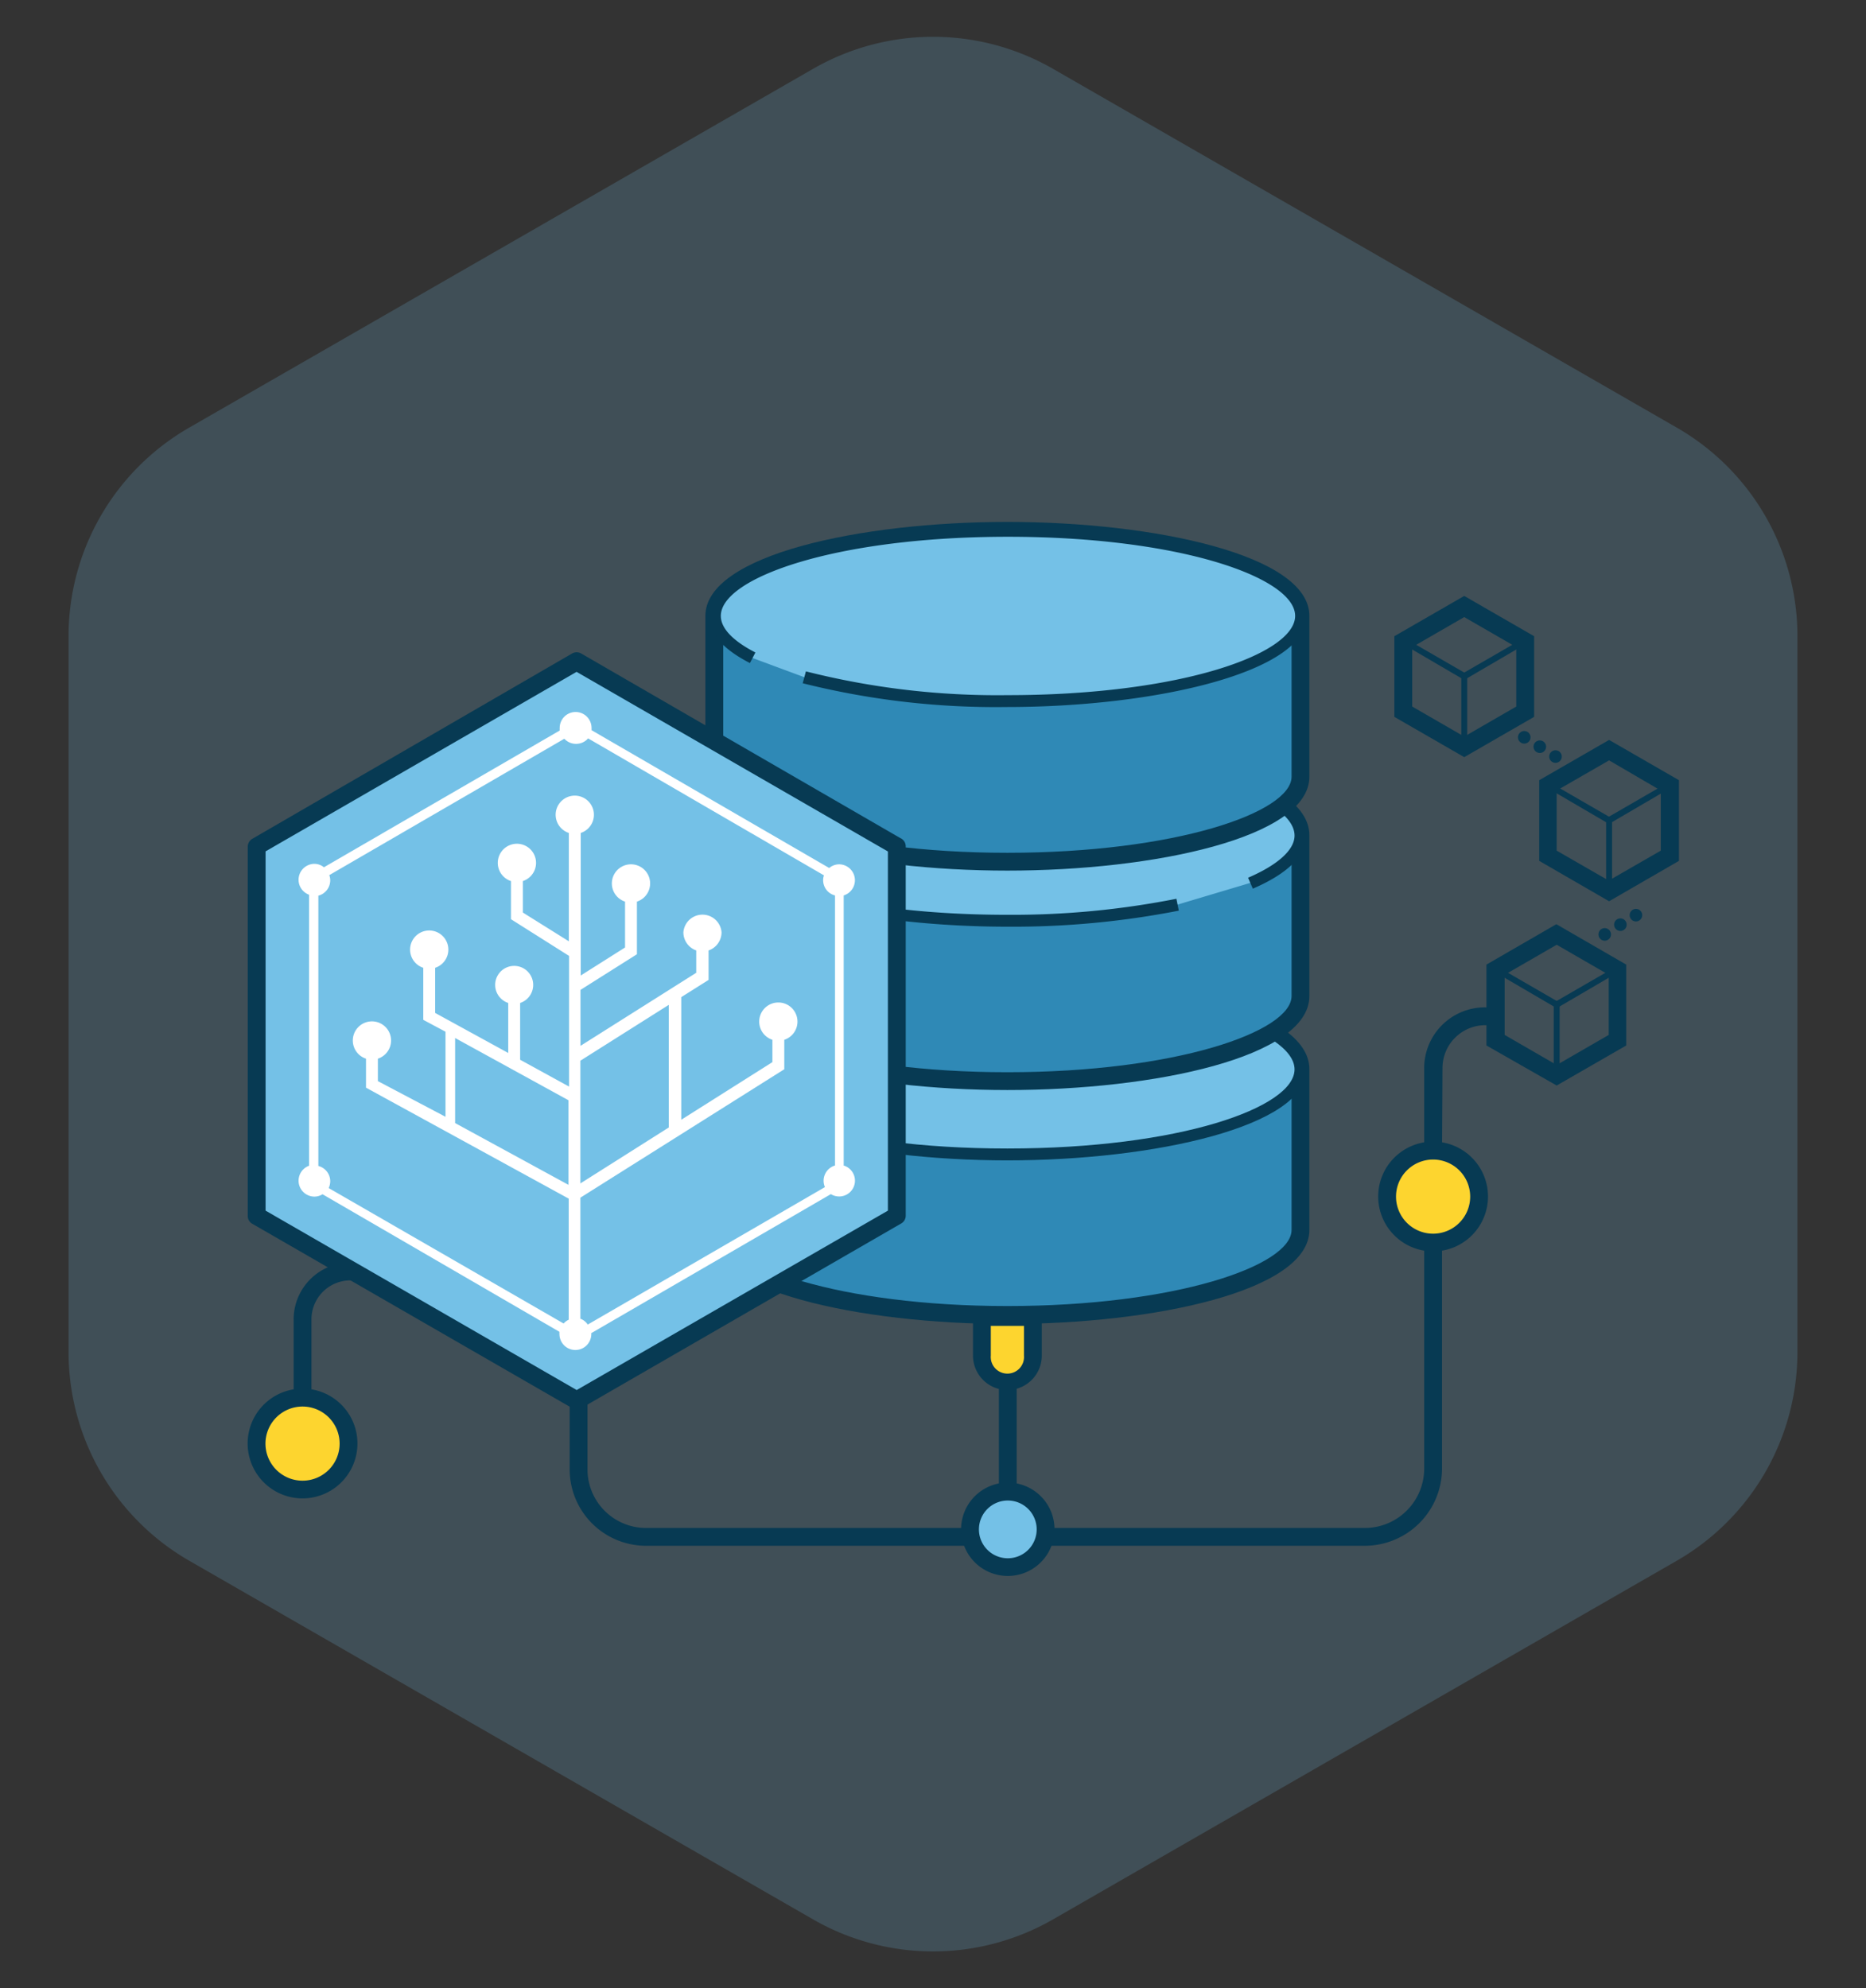 <svg xmlns="http://www.w3.org/2000/svg" viewBox="0 0 157.03 167.35"><rect x="0" y="0" width="157.03" height="167.35" fill="#333333" stroke="none"/><defs><style>.ipld_svg__cls-6{fill:#74C1E7}.ipld_svg__cls-2{fill:#073A53}.ipld_svg__cls-3{fill:#fdd52f}.ipld_svg__cls-4{fill:#74C1E7}.ipld_svg__cls-5{fill:#2F89B6}</style></defs><g id="first_group"><path id="ipld_svg___g_" data-name="&lt;g&gt;" d="M151.26 113.81V53.54A20.24 20.24 0 0 0 141.12 36L88.61 5.79a20.25 20.25 0 0 0-20.18 0L15.91 36A20.24 20.24 0 0 0 5.77 53.54v60.27a20.27 20.27 0 0 0 10.14 17.55l52.52 30.2a20.25 20.25 0 0 0 20.18 0l52.51-30.2a20.27 20.27 0 0 0 10.14-17.55z" opacity=".2" fill="#74C1E7"/><path class="ipld_svg__cls-2" d="M26.21 119.43h-1.5v-8.38a4.79 4.79 0 0 1 4.78-4.78H58v1.5H29.49a3.28 3.28 0 0 0-3.28 3.28z"/><circle class="ipld_svg__cls-3" cx="25.46" cy="121.5" r="3.87"/><path class="ipld_svg__cls-2" d="M25.46 126.12a4.62 4.62 0 1 1 4.62-4.62 4.62 4.62 0 0 1-4.62 4.62zm0-7.73a3.12 3.12 0 1 0 3.12 3.11 3.12 3.12 0 0 0-3.12-3.11zM84.06 116.2h1.5v9.54h-1.5z"/><path class="ipld_svg__cls-2" d="M114.85 130.11H54.36a6.43 6.43 0 0 1-6.42-6.42V82.9h1.5v40.79a4.93 4.93 0 0 0 4.92 4.92h60.49a5 5 0 0 0 5-5v-22.89h1.5v22.89a6.51 6.51 0 0 1-6.5 6.5z"/><circle class="ipld_svg__cls-4" cx="84.81" cy="128.72" r="3.18"/><path class="ipld_svg__cls-2" d="M84.81 132.65a3.93 3.93 0 1 1 3.93-3.93 3.93 3.93 0 0 1-3.93 3.93zm0-6.35a2.43 2.43 0 1 0 2.43 2.42 2.43 2.43 0 0 0-2.43-2.42z"/><path class="ipld_svg__cls-3" d="M82.63 110.8v3.25a2.15 2.15 0 1 0 4.29 0v-3.25z"/><path class="ipld_svg__cls-2" d="M84.77 117a2.9 2.9 0 0 1-2.89-2.9v-4h5.79v4a2.9 2.9 0 0 1-2.9 2.9zm-1.39-5.4v2.5a1.4 1.4 0 1 0 2.79 0v-2.5z"/><path class="ipld_svg__cls-5" d="M109.44 90c0-4-11-7.17-24.67-7.17S60.11 86.05 60.11 90v13.52c0 4 11 7.16 24.66 7.16s24.67-3.2 24.67-7.16V90z"/><path class="ipld_svg__cls-2" d="M84.77 111.44c-12.32 0-25.41-2.77-25.41-7.91V90c0-5.14 13.09-7.92 25.41-7.92s25.42 2.78 25.42 7.92v13.52c0 5.15-13.09 7.92-25.42 7.92zm0-27.85C70.68 83.59 60.86 87 60.86 90v13.52c0 3 9.82 6.41 23.91 6.41s23.92-3.38 23.92-6.41V90c0-3-9.82-6.41-23.92-6.41z"/><ellipse class="ipld_svg__cls-6" cx="84.77" cy="90.01" rx="24.67" ry="7.16"/><path class="ipld_svg__cls-2" d="M84.77 97.67c-12.37 0-25.16-2.86-25.16-7.66s12.79-7.67 25.16-7.67 25.17 2.87 25.17 7.67-12.8 7.66-25.17 7.66zm0-14.33c-14.45 0-24.16 3.45-24.16 6.67s9.71 6.66 24.16 6.66 24.17-3.44 24.17-6.66-9.71-6.67-24.17-6.67z"/><path class="ipld_svg__cls-5" d="M109.44 70.31c0-4-11-7.16-24.67-7.16s-24.66 3.2-24.66 7.16v13.52c0 4 11 7.17 24.66 7.17s24.67-3.21 24.67-7.17V70.31z"/><path class="ipld_svg__cls-2" d="M84.77 91.75c-12.32 0-25.41-2.78-25.41-7.92V70.31c0-5.14 13.09-7.91 25.41-7.91s25.42 2.77 25.42 7.91v13.52c0 5.17-13.09 7.92-25.42 7.92zm0-27.85c-14.09 0-23.91 3.38-23.91 6.41v13.52c0 3 9.82 6.42 23.91 6.42s23.92-3.39 23.92-6.42V70.31c0-3.03-9.82-6.41-23.92-6.41z"/><path class="ipld_svg__cls-6" d="M99.1 76.14a72 72 0 0 1-14.33 1.33c-13.62 0-24.66-3.2-24.66-7.16s11-7.16 24.66-7.16 24.67 3.2 24.67 7.16c0 1.48-1.55 2.86-4.21 4"/><path class="ipld_svg__cls-2" d="M84.77 78c-12.37 0-25.16-2.87-25.16-7.67s12.79-7.66 25.16-7.66 25.17 2.86 25.17 7.66c0 1.65-1.56 3.2-4.51 4.47l-.4-.92c2.52-1.09 3.91-2.35 3.91-3.55 0-3.22-9.71-6.66-24.17-6.66s-24.16 3.44-24.16 6.66S70.32 77 84.77 77A71.14 71.14 0 0 0 99 75.65l.2 1A72.4 72.4 0 0 1 84.77 78z"/><path class="ipld_svg__cls-5" d="M109.44 51.84c0-4-11-7.16-24.67-7.16s-24.66 3.21-24.66 7.16v13.53c0 3.95 11 7.16 24.66 7.16s24.67-3.21 24.67-7.16V51.85z"/><path class="ipld_svg__cls-2" d="M84.77 73.28c-12.32 0-25.41-2.77-25.41-7.91V51.84c0-5.14 13.09-7.91 25.41-7.91s25.42 2.77 25.42 7.91v13.53c0 5.14-13.09 7.91-25.42 7.91zm0-27.85c-14.09 0-23.91 3.38-23.91 6.41v13.53c0 3 9.82 6.41 23.91 6.41s23.92-3.38 23.92-6.41V51.84c0-3.03-9.82-6.41-23.92-6.41z"/><path class="ipld_svg__cls-6" d="M63.29 55.37c-2-1-3.18-2.24-3.18-3.53 0-4 11-7.16 24.66-7.16s24.67 3.21 24.67 7.16S98.4 59 84.77 59a66.17 66.17 0 0 1-17.09-2"/><path class="ipld_svg__cls-2" d="M84.77 59.51a66.77 66.77 0 0 1-17.22-2l.27-1a65.58 65.58 0 0 0 17 2c14.46 0 24.17-3.45 24.17-6.67s-9.71-6.66-24.17-6.66-24.16 3.45-24.16 6.66c0 1.31 1.58 2.4 2.91 3.08l-.46.89c-2.29-1.17-3.45-2.51-3.45-4 0-4.79 12.79-7.66 25.16-7.66s25.17 2.87 25.17 7.66-12.85 7.7-25.22 7.7z"/><circle class="ipld_svg__cls-3" cx="120.6" cy="100.72" r="3.87"/><path class="ipld_svg__cls-2" d="M120.6 105.33a4.62 4.62 0 1 1 4.62-4.61 4.62 4.62 0 0 1-4.62 4.61zm0-7.73a3.12 3.12 0 1 0 3.12 3.12 3.12 3.12 0 0 0-3.12-3.12z"/><path class="ipld_svg__cls-4" d="M75.46 71.23L48.52 55.68 21.59 71.23h.01v31.1l26.93 15.55 26.94-15.55v-31.1h-.01z"/><path class="ipld_svg__cls-2" d="M48.53 118.63a.69.69 0 0 1-.37-.1L21.22 103a.74.74 0 0 1-.37-.65v-31-.08a.77.77 0 0 1 .37-.66L48.15 55a.77.77 0 0 1 .75 0l26.86 15.54a.76.76 0 0 1 .46.69v31.1a.75.75 0 0 1-.38.65l-26.93 15.55a.75.75 0 0 1-.38.1zM22.35 101.9L48.53 117l26.19-15.1V71.67l-26.2-15.12-26.17 15.11z"/><path d="M71 98.11V75.37a1.34 1.34 0 0 0-.38-2.62 1.32 1.32 0 0 0-.84.31l-20-11.6a1.11 1.11 0 0 0 0-.19 1.34 1.34 0 0 0-2.68 0 1.5 1.5 0 0 0 0 .22L27.26 73a1.27 1.27 0 0 0-.81-.29 1.34 1.34 0 0 0-.44 2.6v22.81a1.34 1.34 0 0 0 .44 2.6 1.27 1.27 0 0 0 .69-.2l19.94 11.58a1.11 1.11 0 0 0 0 .19 1.34 1.34 0 1 0 2.68 0v-.08l20.16-11.7a1.33 1.33 0 1 0 1.1-2.4zm-23.16-5.5v7.12l-9.54-5.2v-7.16zm1 7V89.28l7.44-4.7V94.9zm0 11.43v-10.23L66 90v-2.48a1.61 1.61 0 1 0-1 0v1.88l-7.67 4.85V83.93l2.3-1.45V80a1.62 1.62 0 0 0 1.09-1.53 1.61 1.61 0 0 0-3.21 0A1.62 1.62 0 0 0 58.59 80v1.88l-9.74 6.15v-4.71l4.75-3v-4.43a1.61 1.61 0 1 0-1 0v3.86l-3.73 2.36v-12a1.61 1.61 0 1 0-1 0v9.12L44 76.81v-2.65a1.61 1.61 0 1 0-1 0v3.21l4.89 3.09v11l-4.12-2.26v-4.78a1.6 1.6 0 1 0-1 0v4.21l-6.15-3.37v-3.8a1.61 1.61 0 1 0-1 0v4.38l1.87 1V94l-5.69-3v-1.89a1.61 1.61 0 1 0-1 0v2.44l17.06 9.34v10.19a1.38 1.38 0 0 0-.43.32L27.66 100a1.4 1.4 0 0 0 .13-.57 1.33 1.33 0 0 0-1-1.29V75.39a1.34 1.34 0 0 0 1-1.3 1.26 1.26 0 0 0-.08-.43l19.78-11.48a1.33 1.33 0 0 0 1 .43 1.32 1.32 0 0 0 1-.46l19.85 11.53a1.14 1.14 0 0 0-.07.41 1.32 1.32 0 0 0 1 1.28V98.1a1.34 1.34 0 0 0-.85 1.82l-19.96 11.57a1.28 1.28 0 0 0-.61-.49z" fill="#fff"/><path class="ipld_svg__cls-2" d="M121.35 96.85h-1.5V89.9a5.11 5.11 0 0 1 5.15-5.11h.88v1.5H125a3.61 3.61 0 0 0-3.61 3.61zM131 84.79a.27.27 0 0 1-.12 0l-5.13-3a.25.25 0 0 1 .25-.43l5 2.89 5-2.89a.25.25 0 0 1 .25.43l-5.13 3a.28.28 0 0 1-.12 0z"/><path class="ipld_svg__cls-2" d="M131 90.75a.25.25 0 0 1-.25-.25v-6a.26.26 0 0 1 .25-.25.25.25 0 0 1 .25.25v6a.25.25 0 0 1-.25.25z"/><path class="ipld_svg__cls-2" d="M131 91.37L125.09 88v-6.81l5.88-3.4 5.88 3.4V88zm-4.38-4.26l4.38 2.53 4.38-2.53v-5.06L131 79.52l-4.38 2.53zM135.41 69.28a.28.28 0 0 1-.13 0l-5.13-3a.25.25 0 0 1 .25-.43l5 2.89 5-2.89a.25.25 0 0 1 .25.43l-5.13 3a.27.27 0 0 1-.11 0z"/><path class="ipld_svg__cls-2" d="M135.41 75.24a.25.25 0 0 1-.25-.25V69a.25.25 0 0 1 .5 0v6a.25.25 0 0 1-.25.24z"/><path class="ipld_svg__cls-2" d="M135.41 75.86l-5.88-3.4v-6.79l5.88-3.39 5.88 3.39v6.79zM131 71.6l4.38 2.52 4.38-2.52v-5.06L135.41 64 131 66.54zM123.22 57.16h-.12l-5.13-3a.25.25 0 0 1-.09-.34.26.26 0 0 1 .34-.1l5 2.89 5-2.89a.26.26 0 0 1 .34.1.25.25 0 0 1-.09.34l-5.13 3a.28.28 0 0 1-.12 0z"/><path class="ipld_svg__cls-2" d="M123.22 63.12a.25.25 0 0 1-.25-.25v-6a.25.25 0 0 1 .5 0v6a.25.25 0 0 1-.25.25z"/><path class="ipld_svg__cls-2" d="M123.22 63.73l-5.88-3.39v-6.79l5.88-3.39 5.88 3.39v6.79zm-4.38-4.26l4.38 2.53 4.38-2.53v-5l-4.38-2.53-4.38 2.53z"/><circle class="ipld_svg__cls-2" cx="128.27" cy="62.06" r=".53"/><circle class="ipld_svg__cls-2" cx="129.58" cy="62.85" r=".53"/><circle class="ipld_svg__cls-2" cx="130.9" cy="63.68" r=".53"/><circle class="ipld_svg__cls-2" cx="137.67" cy="77.03" r=".53"/><circle class="ipld_svg__cls-2" cx="136.36" cy="77.83" r=".53"/><path class="ipld_svg__cls-2" d="M134.52 78.65a.52.52 0 0 0 .52.53.53.53 0 0 0 0-1.06.52.52 0 0 0-.52.53z"/></g></svg>
